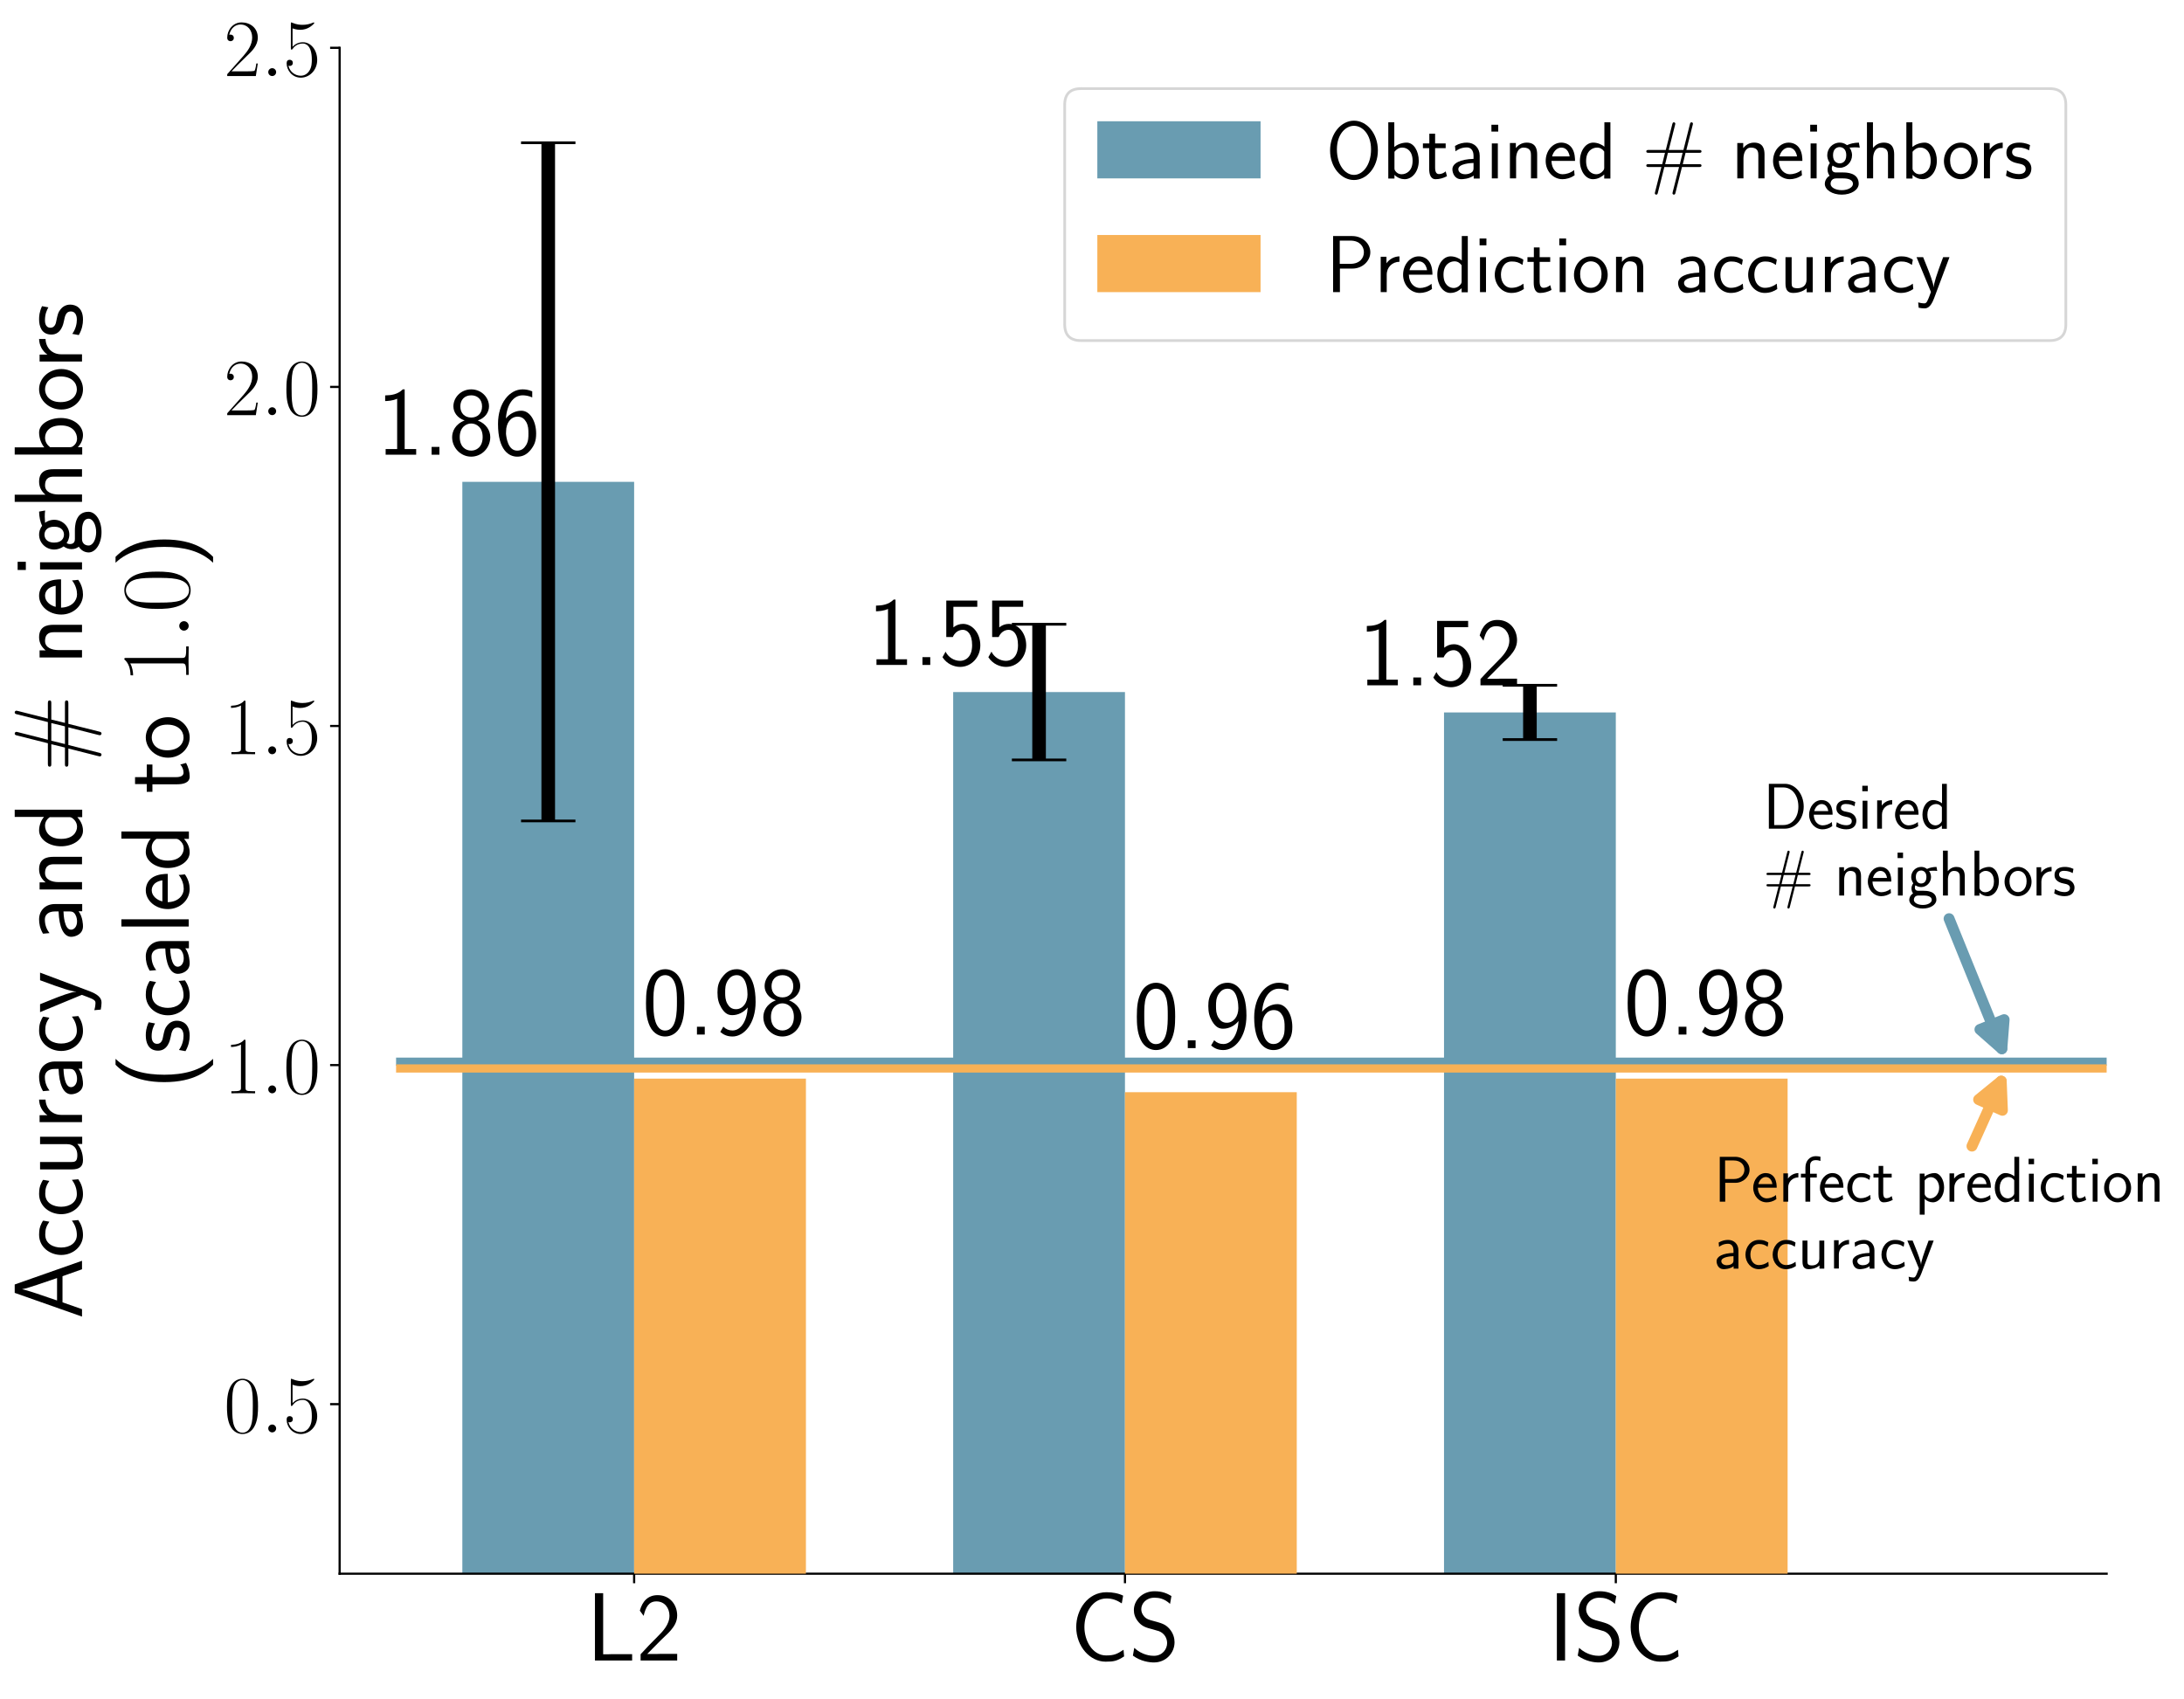 <?xml version="1.0" encoding="utf-8" standalone="no"?>
<!DOCTYPE svg PUBLIC "-//W3C//DTD SVG 1.1//EN"
  "http://www.w3.org/Graphics/SVG/1.1/DTD/svg11.dtd">
<!-- Created with matplotlib (https://matplotlib.org/) -->
<svg height="624.6pt" version="1.1" viewBox="0 0 802.8 624.6" width="802.8pt" xmlns="http://www.w3.org/2000/svg" xmlns:xlink="http://www.w3.org/1999/xlink">
 <defs>
  <style type="text/css">
*{stroke-linecap:butt;stroke-linejoin:round;}
  </style>
 </defs>
 <g id="figure_1">
  <g id="patch_1">
   <path d="M 0 624.6 
L 802.8 624.6 
L 802.8 0 
L 0 0 
z
" style="fill:#ffffff;"/>
  </g>
  <g id="axes_1">
   <g id="patch_2">
    <path d="M 124.843 578.518 
L 774.367 578.518 
L 774.367 17.578 
L 124.843 17.578 
z
" style="fill:#ffffff;"/>
   </g>
   <g id="LineCollection_1">
    <path clip-path="url(#p1be5a76f2a)" d="M 145.591 390.291 
L 774.367 390.291 
" style="fill:none;stroke:#699cb1;stroke-width:3;"/>
   </g>
   <g id="patch_3">
    <path clip-path="url(#p1be5a76f2a)" d="M 169.948 640.844 
L 233.097 640.844 
L 233.097 177.134 
L 169.948 177.134 
z
" style="fill:#699cb1;"/>
   </g>
   <g id="patch_4">
    <path clip-path="url(#p1be5a76f2a)" d="M 350.372 640.844 
L 413.52 640.844 
L 413.52 254.419 
L 350.372 254.419 
z
" style="fill:#699cb1;"/>
   </g>
   <g id="patch_5">
    <path clip-path="url(#p1be5a76f2a)" d="M 530.795 640.844 
L 593.944 640.844 
L 593.944 261.898 
L 530.795 261.898 
z
" style="fill:#699cb1;"/>
   </g>
   <g id="matplotlib.axis_1">
    <g id="xtick_1">
     <g id="line2d_1">
      <defs>
       <path d="M 0 0 
L 0 3.5 
" id="md8c2d20d09" style="stroke:#000000;stroke-width:0.8;"/>
      </defs>
      <g>
       <use style="stroke:#000000;stroke-width:0.8;" x="233.097" xlink:href="#md8c2d20d09" y="578.518"/>
      </g>
     </g>
     <g id="text_1">
      <!-- L2 -->
      <defs>
       <path d="M 26.094 6.5 
C 24.906 6.5 23.703 6.391 22.5 6.391 
L 17.203 6.391 
L 17.203 69 
L 8.797 69 
L 8.797 0 
L 46.906 0 
L 46.906 6.5 
z
" id="CMSS17-76"/>
       <path d="M 25.797 21.141 
C 28.594 24.031 32.797 27.516 35.703 31 
C 38.5 34.391 42.203 39.172 42.203 46.141 
C 42.203 57.109 34.797 67 22.203 67 
C 12.297 67 6.594 60.797 3.906 51.125 
L 7.797 45.75 
C 10 54.812 13.094 60.594 20.906 60.594 
C 29.5 60.594 34.297 53.609 34.297 45.938 
C 34.297 36.781 27.297 29.703 22 24.422 
C 16.094 18.547 10.297 12.578 4.703 6.391 
L 4.703 0 
L 42.203 0 
L 42.203 6.797 
L 25.203 6.797 
C 24 6.797 22.797 6.688 21.594 6.688 
L 11.594 6.688 
L 11.594 6.797 
z
" id="CMSS17-50"/>
      </defs>
      <g transform="translate(215.541 610.424)scale(0.36 -0.36)">
       <use transform="scale(0.996)" xlink:href="#CMSS17-76"/>
       <use transform="translate(50.687 0)scale(0.996)" xlink:href="#CMSS17-50"/>
      </g>
     </g>
    </g>
    <g id="xtick_2">
     <g id="line2d_2">
      <g>
       <use style="stroke:#000000;stroke-width:0.8;" x="413.52" xlink:href="#md8c2d20d09" y="578.518"/>
      </g>
     </g>
     <g id="text_2">
      <!-- CS -->
      <defs>
       <path d="M 54.703 11.016 
C 48 6.5 44.906 5.188 36.797 5.188 
C 22.797 5.188 14.594 20.375 14.594 34.234 
C 14.594 49.016 23 63.594 37.203 63.594 
C 43.594 63.594 47.797 61.781 52.906 58.562 
L 54.297 66.484 
C 49.5 68.891 43.406 70 37.297 70 
C 18.094 70 6.203 52.234 6.203 34.234 
C 6.203 14.438 20.297 -1.203 36.297 -1.203 
C 44.906 -1.203 47.906 -0.5 55.297 4.188 
z
" id="CMSS17-67"/>
       <path d="M 43.703 66.094 
C 39.297 68.688 34.5 71 26.406 71 
C 13.5 71 5.203 61.469 5.203 51.703 
C 5.203 47.875 6.297 43.547 10.203 39.125 
C 14.094 34.688 18.5 33.484 24.094 32.078 
C 26.406 31.469 30.297 30.359 31 30.062 
C 36.594 27.844 39.297 22.719 39.297 17.875 
C 39.297 11.531 34.406 4.797 25.703 4.797 
C 22.703 4.797 13.906 5.297 5.594 12.953 
L 4.203 5 
C 12.406 -1 21.297 -2 25.797 -2 
C 38.094 -2 46.906 7.719 46.906 18.781 
C 46.906 22.812 45.703 27.953 41.5 32.688 
C 37.406 37.203 33.797 38.219 25.594 40.438 
C 20.906 41.641 17.906 42.453 15.406 45.562 
C 13.703 47.781 12.797 49.891 12.797 52.609 
C 12.797 58.25 17.594 64.391 26.406 64.391 
C 30.797 64.391 36.5 63.484 42.297 58.047 
z
" id="CMSS17-83"/>
      </defs>
      <g transform="translate(393.377 610.424)scale(0.36 -0.36)">
       <use transform="scale(0.996)" xlink:href="#CMSS17-67"/>
       <use transform="translate(59.856 0)scale(0.996)" xlink:href="#CMSS17-83"/>
      </g>
     </g>
    </g>
    <g id="xtick_3">
     <g id="line2d_3">
      <g>
       <use style="stroke:#000000;stroke-width:0.8;" x="593.944" xlink:href="#md8c2d20d09" y="578.518"/>
      </g>
     </g>
     <g id="text_3">
      <!-- ISC -->
      <defs>
       <path d="M 17.094 69 
L 8.703 69 
L 8.703 0 
L 17.094 0 
z
" id="CMSS17-73"/>
      </defs>
      <g transform="translate(569.16 610.424)scale(0.36 -0.36)">
       <use transform="scale(0.996)" xlink:href="#CMSS17-73"/>
       <use transform="translate(25.784 0)scale(0.996)" xlink:href="#CMSS17-83"/>
       <use transform="translate(77.832 0)scale(0.996)" xlink:href="#CMSS17-67"/>
      </g>
     </g>
    </g>
   </g>
   <g id="matplotlib.axis_2">
    <g id="ytick_1">
     <g id="line2d_4">
      <defs>
       <path d="M 0 0 
L -3.5 0 
" id="mb2c52880b8" style="stroke:#000000;stroke-width:0.8;"/>
      </defs>
      <g>
       <use style="stroke:#000000;stroke-width:0.8;" x="124.843" xlink:href="#mb2c52880b8" y="516.191"/>
      </g>
     </g>
     <g id="text_4">
      <!-- $0.5$ -->
      <defs>
       <path d="M 42 31.844 
C 42 37.969 41.906 48.422 37.703 56.453 
C 34 63.484 28.094 66 22.906 66 
C 18.094 66 12 63.781 8.203 56.562 
C 4.203 49.016 3.797 39.672 3.797 31.844 
C 3.797 26.109 3.906 17.375 7 9.734 
C 11.297 -0.609 19 -2 22.906 -2 
C 27.5 -2 34.5 -0.109 38.594 9.438 
C 41.594 16.375 42 24.5 42 31.844 
z
M 22.906 -0.406 
C 16.5 -0.406 12.703 5.125 11.297 12.75 
C 10.203 18.688 10.203 27.328 10.203 32.953 
C 10.203 40.688 10.203 47.109 11.5 53.234 
C 13.406 61.781 19 64.391 22.906 64.391 
C 27 64.391 32.297 61.672 34.203 53.438 
C 35.5 47.719 35.594 40.984 35.594 32.953 
C 35.594 26.422 35.594 18.375 34.406 12.453 
C 32.297 1.5 26.406 -0.406 22.906 -0.406 
z
" id="CMR17-48"/>
       <path d="M 18.406 4.797 
C 18.406 7.688 16 9.688 13.594 9.688 
C 10.703 9.688 8.703 7.297 8.703 4.891 
C 8.703 2 11.094 0 13.5 0 
C 16.406 0 18.406 2.391 18.406 4.797 
z
" id="CMMI12-58"/>
       <path d="M 11.406 58.594 
C 12.406 58.188 16.5 56.891 20.703 56.891 
C 30 56.891 35.094 61.891 38 64.688 
C 38 65.484 38 66 37.406 66 
C 37.297 66 37.094 66 36.297 65.594 
C 32.797 64.094 28.703 63 23.703 63 
C 20.703 63 16.203 63.359 11.297 65.484 
C 10.203 66 10 66 9.906 66 
C 9.406 66 9.297 65.891 9.297 63.906 
L 9.297 34.859 
C 9.297 33.016 9.297 32.5 10.297 32.5 
C 10.797 32.5 11 32.703 11.5 33.422 
C 14.703 38.047 19.094 40 24.094 40 
C 27.594 40 35.094 37.734 35.094 20.203 
C 35.094 16.984 35.094 11.188 32.094 6.594 
C 29.594 2.484 25.703 0.391 21.406 0.391 
C 14.797 0.391 8.094 4.984 6.297 12.688 
C 6.703 12.594 7.5 12.391 7.906 12.391 
C 9.203 12.391 11.703 13.094 11.703 16.188 
C 11.703 18.891 9.797 20 7.906 20 
C 5.594 20 4.094 18.594 4.094 15.797 
C 4.094 7.094 11 -2 21.594 -2 
C 31.906 -2 41.703 6.891 41.703 19.797 
C 41.703 32.094 33.906 41.594 24.203 41.594 
C 19.094 41.594 14.797 39.688 11.406 36 
z
" id="CMR17-53"/>
      </defs>
      <g transform="translate(82.299 526.569)scale(0.3 -0.3)">
       <use transform="scale(0.996)" xlink:href="#CMR17-48"/>
       <use transform="translate(45.69 0)scale(0.996)" xlink:href="#CMMI12-58"/>
       <use transform="translate(72.788 0)scale(0.996)" xlink:href="#CMR17-53"/>
      </g>
     </g>
    </g>
    <g id="ytick_2">
     <g id="line2d_5">
      <g>
       <use style="stroke:#000000;stroke-width:0.8;" x="124.843" xlink:href="#mb2c52880b8" y="391.538"/>
      </g>
     </g>
     <g id="text_5">
      <!-- $1.0$ -->
      <defs>
       <path d="M 26.594 63.797 
C 26.594 65.891 26.5 66 25.094 66 
C 21.203 61.359 15.297 59.891 9.703 59.688 
C 9.406 59.688 8.906 59.688 8.797 59.5 
C 8.703 59.297 8.703 59.094 8.703 57 
C 11.797 57 17 57.594 21 59.984 
L 21 7.297 
C 21 3.797 20.797 2.594 12.203 2.594 
L 9.203 2.594 
L 9.203 0 
C 14 0.094 19 0.188 23.797 0.188 
C 28.594 0.188 33.594 0.094 38.406 0 
L 38.406 2.594 
L 35.406 2.594 
C 26.797 2.594 26.594 3.688 26.594 7.297 
z
" id="CMR17-49"/>
      </defs>
      <g transform="translate(82.299 401.915)scale(0.3 -0.3)">
       <use transform="scale(0.996)" xlink:href="#CMR17-49"/>
       <use transform="translate(45.69 0)scale(0.996)" xlink:href="#CMMI12-58"/>
       <use transform="translate(72.788 0)scale(0.996)" xlink:href="#CMR17-48"/>
      </g>
     </g>
    </g>
    <g id="ytick_3">
     <g id="line2d_6">
      <g>
       <use style="stroke:#000000;stroke-width:0.8;" x="124.843" xlink:href="#mb2c52880b8" y="266.884"/>
      </g>
     </g>
     <g id="text_6">
      <!-- $1.5$ -->
      <g transform="translate(82.299 277.262)scale(0.3 -0.3)">
       <use transform="scale(0.996)" xlink:href="#CMR17-49"/>
       <use transform="translate(45.69 0)scale(0.996)" xlink:href="#CMMI12-58"/>
       <use transform="translate(72.788 0)scale(0.996)" xlink:href="#CMR17-53"/>
      </g>
     </g>
    </g>
    <g id="ytick_4">
     <g id="line2d_7">
      <g>
       <use style="stroke:#000000;stroke-width:0.8;" x="124.843" xlink:href="#mb2c52880b8" y="142.231"/>
      </g>
     </g>
     <g id="text_7">
      <!-- $2.0$ -->
      <defs>
       <path d="M 41.703 15.469 
L 39.906 15.469 
C 38.906 8.391 38.094 7.188 37.703 6.594 
C 37.203 5.797 30 5.797 28.594 5.797 
L 9.406 5.797 
C 13 9.688 20 16.766 28.5 24.938 
C 34.594 30.719 41.703 37.5 41.703 47.391 
C 41.703 59.188 32.297 66 21.797 66 
C 10.797 66 4.094 56.297 4.094 47.297 
C 4.094 43.391 7 42.891 8.203 42.891 
C 9.203 42.891 12.203 43.484 12.203 46.984 
C 12.203 50.094 9.594 51 8.203 51 
C 7.594 51 7 50.891 6.594 50.688 
C 8.5 59.188 14.297 63.391 20.406 63.391 
C 29.094 63.391 34.797 56.5 34.797 47.391 
C 34.797 38.703 29.703 31.219 24 24.734 
L 4.094 2.297 
L 4.094 0 
L 39.297 0 
z
" id="CMR17-50"/>
      </defs>
      <g transform="translate(82.299 152.609)scale(0.3 -0.3)">
       <use transform="scale(0.996)" xlink:href="#CMR17-50"/>
       <use transform="translate(45.69 0)scale(0.996)" xlink:href="#CMMI12-58"/>
       <use transform="translate(72.788 0)scale(0.996)" xlink:href="#CMR17-48"/>
      </g>
     </g>
    </g>
    <g id="ytick_5">
     <g id="line2d_8">
      <g>
       <use style="stroke:#000000;stroke-width:0.8;" x="124.843" xlink:href="#mb2c52880b8" y="17.578"/>
      </g>
     </g>
     <g id="text_8">
      <!-- $2.5$ -->
      <g transform="translate(82.299 27.955)scale(0.3 -0.3)">
       <use transform="scale(0.996)" xlink:href="#CMR17-50"/>
       <use transform="translate(45.69 0)scale(0.996)" xlink:href="#CMMI12-58"/>
       <use transform="translate(72.788 0)scale(0.996)" xlink:href="#CMR17-53"/>
      </g>
     </g>
    </g>
    <g id="text_9">
     <!-- Accuracy and \# neighbors  -->
     <defs>
      <path d="M 35.5 69 
L 26.906 69 
L 2.594 0 
L 10.203 0 
L 17.203 20 
L 44 20 
L 51.094 0 
L 59.797 0 
z
M 42.094 25.594 
L 19.094 25.594 
C 23.906 39.531 29.906 56.844 30.594 61.312 
L 30.703 61.312 
C 31.406 57.234 33.406 51.266 35.094 46.188 
z
" id="CMSS17-65"/>
      <path d="M 38.5 39.688 
C 38.5 40.391 33.906 42.391 32.703 42.797 
C 29.406 44 25.203 44 24.094 44 
C 11.094 44 3.297 32.688 3.297 21.297 
C 3.297 9.297 12 -1 23.703 -1 
C 30.406 -1 35.203 1.188 39.094 3.797 
L 38.5 10.391 
C 34.203 7.094 29.203 5.297 23.797 5.297 
C 16 5.297 10.906 12.094 10.906 21.391 
C 10.906 28.594 14.203 37.688 24.203 37.688 
C 29.703 37.688 32.797 36.594 37.406 33.484 
z
" id="CMSS17-99"/>
      <path d="M 40.906 43 
L 33.297 43 
L 33.297 15.25 
C 33.297 7.812 27.906 4.797 22.203 4.797 
C 15.594 4.797 15 7 15 11.125 
L 15 43 
L 7.406 43 
L 7.406 10.625 
C 7.406 2.797 10.094 -1 17 -1 
C 20.406 -1 28.094 -0.203 33.5 4.797 
L 33.5 -0.203 
L 40.906 -0.203 
z
" id="CMSS17-117"/>
      <path d="M 14.906 21.391 
C 14.906 30.844 21.797 37.172 30.594 37.375 
L 30.594 44 
C 24.203 43.891 18.203 40.688 14.594 35.469 
L 14.594 43.484 
L 7.5 43.484 
L 7.5 0 
L 14.906 0 
z
" id="CMSS17-114"/>
      <path d="M 37.594 27.953 
C 37.594 37.484 30.906 44 21.906 44 
C 17.5 44 12.703 43.188 7.203 39.984 
L 7.797 33.328 
C 10.297 35.156 14.594 38.094 21.797 38.094 
C 26.906 38.094 30 34.141 30 27.844 
L 30 24 
C 14 23.5 4 18.891 4 11.109 
C 4 7.062 6.5 -1 14.797 -1 
C 16.297 -1 24.406 -0.812 30.203 3.5 
L 30.203 -0.203 
L 37.594 -0.203 
z
M 30 12.875 
C 30 11.109 30 8.734 27 6.969 
C 24.406 5.297 21.094 5.094 19.703 5.094 
C 14.703 5.094 11.297 7.859 11.297 11.297 
C 11.297 18.203 26.906 18.891 30 19 
z
" id="CMSS17-97"/>
      <path d="M 41.797 43 
L 34 43 
C 25.5 20.203 22.594 10.953 22.406 5.984 
L 22.297 5.984 
C 22 10.859 17.594 22.797 14.094 31.344 
L 9.406 43 
L 1.297 43 
L 19 0.219 
C 17.906 -2.766 16.297 -7.25 15.797 -8.234 
C 13.594 -13.812 12.094 -13.812 10.5 -13.812 
C 10.094 -13.812 6.906 -13.703 3.297 -12.609 
L 3.906 -19.203 
C 6.406 -19.703 8.906 -20 10.703 -20 
C 13.203 -20 18.203 -20 22.797 -7.734 
z
" id="CMSS17-121"/>
      <path d="M 40.906 29.344 
C 40.906 35.672 39.406 44 28.094 44 
C 21.703 44 17.5 40.688 14.703 37.281 
L 14.703 43.484 
L 7.406 43.484 
L 7.406 0 
L 15 0 
L 15 24.312 
C 15 30.656 17.406 37.891 24.203 37.891 
C 33 37.891 33.297 31.953 33.297 28.531 
L 33.297 0 
L 40.906 0 
z
" id="CMSS17-110"/>
      <path d="M 40.797 69 
L 33.406 69 
L 33.406 38.984 
C 30.297 41.594 25.203 44 19.594 44 
C 10.5 44 3.297 34.047 3.297 21.484 
C 3.297 8.938 10.406 -1 19.297 -1 
C 26.203 -1 30.797 2.688 33.203 4.797 
L 33.203 -0.203 
L 40.797 -0.203 
z
M 33.203 13.297 
C 33.203 11.875 33.203 10.359 30.094 7.625 
C 28.094 5.906 25.703 5.094 23.406 5.094 
C 18 5.094 10.906 9.141 10.906 21.391 
C 10.906 34.141 18.906 37.891 24.406 37.891 
C 28.094 37.891 31.094 36.062 33.203 33.031 
z
" id="CMSS17-100"/>
      <path d="M 49.094 14 
L 69.703 14 
C 71.406 14 73.094 14 73.094 15.797 
C 73.094 17.5 71.594 17.5 70.094 17.5 
L 50.094 17.5 
L 53.5 31.484 
L 70.094 31.484 
C 71.594 31.484 73.094 31.484 73.094 33.188 
C 73.094 35 71.406 35 69.703 35 
L 54.5 35 
L 62.203 65.391 
C 62.5 66.391 62.594 66.891 62.594 67.188 
C 62.594 68.188 61.797 69 60.797 69 
C 59.406 69 59.094 67.594 58.906 66.797 
L 50.906 35 
L 32.797 35 
L 40.5 65.391 
C 40.797 66.391 40.906 66.891 40.906 67.188 
C 40.906 68.188 40.094 69 39.094 69 
C 37.703 69 37.406 67.594 37.203 66.797 
L 29.203 35 
L 8.594 35 
C 6.906 35 5.203 35 5.203 33.188 
C 5.203 31.484 6.703 31.484 8.203 31.484 
L 28.203 31.484 
L 24.797 17.5 
L 8.203 17.5 
C 6.703 17.5 5.203 17.5 5.203 15.797 
C 5.203 14 6.906 14 8.594 14 
L 23.797 14 
L 16.094 -16.391 
C 15.797 -17.406 15.703 -17.906 15.703 -18.203 
C 15.703 -19.203 16.5 -20 17.5 -20 
C 18.906 -20 19.203 -18.609 19.406 -17.812 
L 27.406 14 
L 45.5 14 
L 37.797 -16.391 
C 37.5 -17.406 37.406 -17.906 37.406 -18.203 
C 37.406 -19.203 38.203 -20 39.203 -20 
C 40.594 -20 40.906 -18.609 41.094 -17.812 
z
M 28.406 17.5 
L 31.797 31.484 
L 49.906 31.484 
L 46.5 17.5 
z
" id="CMSS17-35"/>
      <path d="M 39.094 21.484 
C 39.094 24.797 38.906 31.266 35.703 36.672 
C 32.203 42.391 26.5 44 22.203 44 
C 11.797 44 3 34.125 3 21.297 
C 3 9.047 12.094 -1 23.594 -1 
C 28.094 -1 33.594 0.297 38.594 3.891 
C 38.594 4.297 38.406 6.469 38.297 6.578 
C 38.297 6.766 38 9.828 38 10.234 
C 33.203 6.375 27.703 5.094 23.703 5.094 
C 17.297 5.094 10.406 10.422 10.094 21.484 
z
M 10.906 27 
C 12.203 32.594 16.594 37.891 22.203 37.891 
C 23.703 37.891 30.703 37.688 32.5 27 
z
" id="CMSS17-101"/>
      <path d="M 15.297 66 
L 6.906 66 
L 6.906 57.594 
L 15.297 57.594 
z
M 14.797 43 
L 7.406 43 
L 7.406 0 
L 14.797 0 
z
" id="CMSS17-105"/>
      <path d="M 44.5 44 
C 38.797 43.891 33.906 42.797 29.906 40.891 
C 26.594 43.484 23.203 44 20.906 44 
C 12.203 44 5.594 36.812 5.594 28.5 
C 5.594 23.141 8.594 19.094 8.797 18.891 
C 7 16.391 6 13.688 6 10.688 
C 6 7.188 7.406 4.688 8.5 3.297 
C 3.297 0.094 2.594 -4.812 2.594 -6.703 
C 2.594 -14 11.703 -20 23.406 -20 
C 35.203 -20 44.297 -14 44.297 -6.609 
C 44.297 7.188 29 7.297 24.797 7.297 
L 16.703 7.297 
C 15.203 7.297 11.203 7.297 11.203 12.391 
C 11.203 14.391 12.094 15.688 12.203 15.797 
C 13.703 14.688 16.797 13 20.906 13 
C 29.203 13 36.094 19.984 36.094 28.5 
C 36.094 33.25 33.906 36.703 33 37.891 
L 33.297 37.891 
C 33.594 37.891 37.797 38.188 39.297 38.188 
C 42.5 38.188 42.797 38.094 45.594 37.797 
z
M 20.906 18.5 
C 17.5 18.5 12.703 20.578 12.703 28.5 
C 12.703 37.109 18.203 38.484 20.797 38.484 
C 24.203 38.484 29 36.406 29 28.5 
C 29 19.875 23.5 18.5 20.906 18.5 
z
M 24.703 0 
C 27.094 0 37.203 0 37.203 -6.812 
C 37.203 -11.109 31 -14.5 23.5 -14.5 
C 15.906 -14.5 9.703 -11.203 9.703 -6.703 
C 9.703 -6.203 9.703 0 16.594 0 
z
" id="CMSS17-103"/>
      <path d="M 40.906 29.344 
C 40.906 35.672 39.406 44 28.094 44 
C 21.797 44 17.703 40.891 14.797 37.484 
L 14.797 69 
L 7.406 69 
L 7.406 0 
L 15 0 
L 15 24.312 
C 15 30.656 17.406 37.891 24.203 37.891 
C 33 37.891 33.297 31.953 33.297 28.531 
L 33.297 0 
L 40.906 0 
z
" id="CMSS17-104"/>
      <path d="M 14.906 69 
L 7.5 69 
L 7.5 -0.203 
L 15.094 -0.203 
L 15.094 4.297 
C 18.906 0.594 23.5 -1 27.594 -1 
C 37.203 -1 45 8.734 45 21.594 
C 45 33.328 39 44 30.094 44 
C 23.797 44 18.203 41.391 14.906 38.688 
z
M 15.094 32.734 
C 17.297 35.562 20.406 37.891 24.797 37.891 
C 30.703 37.891 37.406 33.531 37.406 21.594 
C 37.406 8.844 29.406 5.094 23.906 5.094 
C 21.906 5.094 19.797 5.594 17.797 7.312 
C 15.094 9.75 15.094 11.266 15.094 12.688 
z
" id="CMSS17-98"/>
      <path d="M 44.203 21.188 
C 44.203 33.984 34.703 44 23.5 44 
C 12 44 2.703 33.688 2.703 21.188 
C 2.703 8.5 12.297 -1 23.406 -1 
C 34.797 -1 44.203 8.797 44.203 21.188 
z
M 23.5 5.297 
C 16.406 5.297 10.297 11.094 10.297 21.984 
C 10.297 33.594 17.406 37.891 23.406 37.891 
C 29.906 37.891 36.594 33.188 36.594 21.984 
C 36.594 10.688 30.094 5.297 23.5 5.297 
z
" id="CMSS17-111"/>
      <path d="M 32.203 40.984 
C 26.297 43.797 21.703 44 18.703 44 
C 11.594 44 3.094 41.484 3.094 31.391 
C 3.094 21.297 14.094 19.094 17.094 18.484 
C 21.703 17.594 26.797 16.594 26.797 11.594 
C 26.797 5.297 19.594 5.297 18.297 5.297 
C 14.297 5.297 8.797 6.391 3.797 9.984 
L 2.594 3.297 
C 8.297 0 13.797 -1 18.406 -1 
C 30.703 -1 33.797 6.5 33.797 12.188 
C 33.797 17.094 31 20.391 29.094 21.891 
C 25.797 24.484 24.594 24.797 16.406 26.484 
C 15 26.688 10.094 27.797 10.094 32.297 
C 10.094 37.984 16.406 37.984 17.797 37.984 
C 24.297 37.984 28.297 35.984 31 34.484 
z
" id="CMSS17-115"/>
     </defs>
     <g transform="translate(30.146 484.925)rotate(-90)scale(0.36 -0.36)">
      <use transform="scale(0.996)" xlink:href="#CMSS17-65"/>
      <use transform="translate(62.218 0)scale(0.996)" xlink:href="#CMSS17-99"/>
      <use transform="translate(103.857 0)scale(0.996)" xlink:href="#CMSS17-99"/>
      <use transform="translate(145.495 0)scale(0.996)" xlink:href="#CMSS17-117"/>
      <use transform="translate(193.7 0)scale(0.996)" xlink:href="#CMSS17-114"/>
      <use transform="translate(225.61 0)scale(0.996)" xlink:href="#CMSS17-97"/>
      <use transform="translate(270.532 0)scale(0.996)" xlink:href="#CMSS17-99"/>
      <use transform="translate(312.171 0)scale(0.996)" xlink:href="#CMSS17-121"/>
      <use transform="translate(386.4 0)scale(0.996)" xlink:href="#CMSS17-97"/>
      <use transform="translate(431.322 0)scale(0.996)" xlink:href="#CMSS17-110"/>
      <use transform="translate(479.527 0)scale(0.996)" xlink:href="#CMSS17-100"/>
      <use transform="translate(558.961 0)scale(0.996)" xlink:href="#CMSS17-35"/>
      <use transform="translate(668.263 0)scale(0.996)" xlink:href="#CMSS17-110"/>
      <use transform="translate(716.468 0)scale(0.996)" xlink:href="#CMSS17-101"/>
      <use transform="translate(758.107 0)scale(0.996)" xlink:href="#CMSS17-105"/>
      <use transform="translate(780.287 0)scale(0.996)" xlink:href="#CMSS17-103"/>
      <use transform="translate(827.131 0)scale(0.996)" xlink:href="#CMSS17-104"/>
      <use transform="translate(875.336 0)scale(0.996)" xlink:href="#CMSS17-98"/>
      <use transform="translate(926.143 0)scale(0.996)" xlink:href="#CMSS17-111"/>
      <use transform="translate(970.385 0)scale(0.996)" xlink:href="#CMSS17-114"/>
      <use transform="translate(1002.294 0)scale(0.996)" xlink:href="#CMSS17-115"/>
     </g>
     <!--  (scaled to $1.0$) -->
     <defs>
      <path d="M 25.203 75 
C 19.797 69.484 7.406 56.672 7.406 25.047 
C 7.406 -6.688 19.797 -19.406 25.203 -25 
L 31.297 -25 
C 19 -12.203 15 5.719 15 24.938 
C 15 44.062 18.797 62.078 31.297 75 
z
" id="CMSS17-40"/>
      <path d="M 14.797 69 
L 7.406 69 
L 7.406 0 
L 14.797 0 
z
" id="CMSS17-108"/>
      <path d="M 16.703 37.188 
L 29.703 37.188 
L 29.703 43 
L 16.703 43 
L 16.703 55 
L 9.594 55 
L 9.594 43 
L 1.703 43 
L 1.703 37.188 
L 9.406 37.188 
L 9.406 11.734 
C 9.406 6 10.703 -1 17.297 -1 
C 22.297 -1 26.906 0.391 31.297 2.688 
L 29.703 8.609 
C 27.297 6.5 24.406 5.297 21.297 5.297 
C 16.906 5.297 16.703 10.922 16.703 13.438 
z
" id="CMSS17-116"/>
      <path d="M 11.297 -25 
C 16.703 -19.5 29.094 -6.688 29.094 24.938 
C 29.094 56.672 16.703 69.375 11.297 75 
L 5.203 75 
C 17.5 62.172 21.5 44.266 21.5 25.047 
C 21.5 5.922 17.703 -12.094 5.203 -25 
z
" id="CMSS17-41"/>
     </defs>
     <g transform="translate(69.363 400.464)rotate(-90)scale(0.36 -0.36)">
      <use transform="scale(0.996)" xlink:href="#CMSS17-40"/>
      <use transform="translate(36.434 0)scale(0.996)" xlink:href="#CMSS17-115"/>
      <use transform="translate(72.347 0)scale(0.996)" xlink:href="#CMSS17-99"/>
      <use transform="translate(113.986 0)scale(0.996)" xlink:href="#CMSS17-97"/>
      <use transform="translate(158.908 0)scale(0.996)" xlink:href="#CMSS17-108"/>
      <use transform="translate(181.089 0)scale(0.996)" xlink:href="#CMSS17-101"/>
      <use transform="translate(222.728 0)scale(0.996)" xlink:href="#CMSS17-100"/>
      <use transform="translate(302.162 0)scale(0.996)" xlink:href="#CMSS17-116"/>
      <use transform="translate(335.993 0)scale(0.996)" xlink:href="#CMSS17-111"/>
      <use transform="translate(414.066 0)scale(0.996)" xlink:href="#CMR17-49"/>
      <use transform="translate(459.757 0)scale(0.996)" xlink:href="#CMMI12-58"/>
      <use transform="translate(486.854 0)scale(0.996)" xlink:href="#CMR17-48"/>
      <use transform="translate(532.544 0)scale(0.996)" xlink:href="#CMSS17-41"/>
     </g>
    </g>
   </g>
   <g id="LineCollection_2">
    <path clip-path="url(#p1be5a76f2a)" d="M 201.523 301.787 
L 201.523 52.481 
" style="fill:none;stroke:#000000;stroke-width:5;"/>
    <path clip-path="url(#p1be5a76f2a)" d="M 381.946 279.35 
L 381.946 229.488 
" style="fill:none;stroke:#000000;stroke-width:5;"/>
    <path clip-path="url(#p1be5a76f2a)" d="M 562.37 271.871 
L 562.37 251.926 
" style="fill:none;stroke:#000000;stroke-width:5;"/>
   </g>
   <g id="LineCollection_3">
    <path clip-path="url(#p1be5a76f2a)" d="M 145.591 392.784 
L 774.367 392.784 
" style="fill:none;stroke:#f8b156;stroke-width:3;"/>
   </g>
   <g id="line2d_9">
    <defs>
     <path d="M 10 0 
L -10 -0 
" id="ma6cedcb037" style="stroke:#000000;"/>
    </defs>
    <g clip-path="url(#p1be5a76f2a)">
     <use style="stroke:#000000;" x="201.523" xlink:href="#ma6cedcb037" y="301.787"/>
     <use style="stroke:#000000;" x="381.946" xlink:href="#ma6cedcb037" y="279.35"/>
     <use style="stroke:#000000;" x="562.37" xlink:href="#ma6cedcb037" y="271.871"/>
    </g>
   </g>
   <g id="line2d_10">
    <g clip-path="url(#p1be5a76f2a)">
     <use style="stroke:#000000;" x="201.523" xlink:href="#ma6cedcb037" y="52.481"/>
     <use style="stroke:#000000;" x="381.946" xlink:href="#ma6cedcb037" y="229.488"/>
     <use style="stroke:#000000;" x="562.37" xlink:href="#ma6cedcb037" y="251.926"/>
    </g>
   </g>
   <g id="patch_6">
    <path d="M 124.843 578.518 
L 124.843 17.578 
" style="fill:none;stroke:#000000;stroke-linecap:square;stroke-linejoin:miter;stroke-width:0.8;"/>
   </g>
   <g id="patch_7">
    <path d="M 124.843 578.518 
L 774.367 578.518 
" style="fill:none;stroke:#000000;stroke-linecap:square;stroke-linejoin:miter;stroke-width:0.8;"/>
   </g>
   <g id="patch_8">
    <path clip-path="url(#p1be5a76f2a)" d="M 233.097 640.844 
L 296.245 640.844 
L 296.245 396.524 
L 233.097 396.524 
z
" style="fill:#f8b156;"/>
   </g>
   <g id="patch_9">
    <path clip-path="url(#p1be5a76f2a)" d="M 413.52 640.844 
L 476.668 640.844 
L 476.668 401.51 
L 413.52 401.51 
z
" style="fill:#f8b156;"/>
   </g>
   <g id="patch_10">
    <path clip-path="url(#p1be5a76f2a)" d="M 593.944 640.844 
L 657.092 640.844 
L 657.092 396.524 
L 593.944 396.524 
z
" style="fill:#f8b156;"/>
   </g>
   <g id="patch_11">
    <path d="M 716.442 337.715 
Q 726.986 363.698 735.848 385.538 
" style="fill:none;stroke:#699cb1;stroke-linecap:round;stroke-width:4;"/>
    <path d="M 736.686 374.837 
L 735.848 385.538 
L 727.79 378.447 
L 736.686 374.837 
z
" style="fill:#699cb1;stroke:#699cb1;stroke-linecap:round;stroke-width:4;"/>
   </g>
   <g id="text_10">
    <!-- Desired  -->
    <defs>
     <path d="M 8.906 69 
L 8.906 0 
L 33.5 0 
C 49.906 0 62.5 15.328 62.5 33.891 
C 62.5 53.062 49.906 69 33.5 69 
z
M 17.094 5.594 
L 17.094 63.391 
L 31.297 63.391 
C 44.703 63.391 54.297 51.172 54.297 33.891 
C 54.297 17.312 44.797 5.594 31.297 5.594 
z
" id="CMSS17-68"/>
    </defs>
    <g transform="translate(648.071 304.635)scale(0.24 -0.24)">
     <use transform="scale(0.996)" xlink:href="#CMSS17-68"/>
     <use transform="translate(67.543 0)scale(0.996)" xlink:href="#CMSS17-101"/>
     <use transform="translate(109.182 0)scale(0.996)" xlink:href="#CMSS17-115"/>
     <use transform="translate(145.095 0)scale(0.996)" xlink:href="#CMSS17-105"/>
     <use transform="translate(167.276 0)scale(0.996)" xlink:href="#CMSS17-114"/>
     <use transform="translate(199.186 0)scale(0.996)" xlink:href="#CMSS17-101"/>
     <use transform="translate(240.825 0)scale(0.996)" xlink:href="#CMSS17-100"/>
    </g>
    <!--  \# neighbors -->
    <g transform="translate(648.071 329.211)scale(0.24 -0.24)">
     <use transform="scale(0.996)" xlink:href="#CMSS17-35"/>
     <use transform="translate(109.302 0)scale(0.996)" xlink:href="#CMSS17-110"/>
     <use transform="translate(157.507 0)scale(0.996)" xlink:href="#CMSS17-101"/>
     <use transform="translate(199.146 0)scale(0.996)" xlink:href="#CMSS17-105"/>
     <use transform="translate(221.326 0)scale(0.996)" xlink:href="#CMSS17-103"/>
     <use transform="translate(268.17 0)scale(0.996)" xlink:href="#CMSS17-104"/>
     <use transform="translate(316.375 0)scale(0.996)" xlink:href="#CMSS17-98"/>
     <use transform="translate(367.182 0)scale(0.996)" xlink:href="#CMSS17-111"/>
     <use transform="translate(411.423 0)scale(0.996)" xlink:href="#CMSS17-114"/>
     <use transform="translate(443.333 0)scale(0.996)" xlink:href="#CMSS17-115"/>
    </g>
   </g>
   <g id="patch_12">
    <path d="M 724.861 421.326 
Q 731.162 407.343 735.625 397.437 
" style="fill:none;stroke:#f8b156;stroke-linecap:round;stroke-width:4;"/>
    <path d="M 727.305 404.218 
L 735.625 397.437 
L 736.057 408.161 
L 727.305 404.218 
z
" style="fill:#f8b156;stroke:#f8b156;stroke-linecap:round;stroke-width:4;"/>
   </g>
   <g id="text_11">
    <!-- Perfect prediction  -->
    <defs>
     <path d="M 32.906 29 
C 44.906 29 54.703 38.234 54.703 49.047 
C 54.703 59.656 45.297 69 32.297 69 
L 8.906 69 
L 8.906 0 
L 17.297 0 
L 17.297 29 
z
M 30.094 63.391 
C 41.703 63.391 46.797 56.219 46.797 49.047 
C 46.797 42.359 42.094 34.797 30.094 34.797 
L 17.094 34.797 
L 17.094 63.391 
z
" id="CMSS17-80"/>
     <path d="M 16.797 37.188 
L 26.906 37.188 
L 26.906 43 
L 16.594 43 
L 16.594 55.672 
C 16.594 62.703 22 63.891 25.094 63.891 
C 26.094 63.891 28.906 63.891 32.5 62.609 
L 32.5 69.188 
C 30.203 69.688 27.406 70 25.203 70 
C 15.906 70 9.406 62.406 9.406 52.594 
L 9.406 43 
L 2.5 43 
L 2.5 37.188 
L 9.406 37.188 
L 9.406 0 
L 16.797 0 
z
" id="CMSS17-102"/>
     <path d="M 15.094 4.297 
C 18.406 1.094 22.906 -1 27.703 -1 
C 37 -1 45 8.641 45 21.594 
C 45 33.547 39 44 30.406 44 
C 25.406 44 19.406 42.188 14.906 38.594 
L 14.906 43.188 
L 7.5 43.188 
L 7.5 -20 
L 15.094 -20 
z
M 15.094 32.625 
C 15.906 33.844 19.297 37.688 24.797 37.688 
C 31.797 37.688 37.406 30.406 37.406 21.594 
C 37.406 11.578 30.594 5.094 23.906 5.094 
C 21.906 5.094 19.797 5.594 17.797 7.312 
C 15.094 9.75 15.094 11.266 15.094 12.688 
z
" id="CMSS17-112"/>
    </defs>
    <g transform="translate(630.028 441.754)scale(0.24 -0.24)">
     <use transform="scale(0.996)" xlink:href="#CMSS17-80"/>
     <use transform="translate(57.133 0)scale(0.996)" xlink:href="#CMSS17-101"/>
     <use transform="translate(98.772 0)scale(0.996)" xlink:href="#CMSS17-114"/>
     <use transform="translate(130.682 0)scale(0.996)" xlink:href="#CMSS17-102"/>
     <use transform="translate(159.308 0)scale(0.996)" xlink:href="#CMSS17-101"/>
     <use transform="translate(200.947 0)scale(0.996)" xlink:href="#CMSS17-99"/>
     <use transform="translate(242.586 0)scale(0.996)" xlink:href="#CMSS17-116"/>
     <use transform="translate(307.647 0)scale(0.996)" xlink:href="#CMSS17-112"/>
     <use transform="translate(353.249 0)scale(0.996)" xlink:href="#CMSS17-114"/>
     <use transform="translate(385.159 0)scale(0.996)" xlink:href="#CMSS17-101"/>
     <use transform="translate(426.798 0)scale(0.996)" xlink:href="#CMSS17-100"/>
     <use transform="translate(475.003 0)scale(0.996)" xlink:href="#CMSS17-105"/>
     <use transform="translate(497.183 0)scale(0.996)" xlink:href="#CMSS17-99"/>
     <use transform="translate(538.822 0)scale(0.996)" xlink:href="#CMSS17-116"/>
     <use transform="translate(572.654 0)scale(0.996)" xlink:href="#CMSS17-105"/>
     <use transform="translate(594.835 0)scale(0.996)" xlink:href="#CMSS17-111"/>
     <use transform="translate(641.678 0)scale(0.996)" xlink:href="#CMSS17-110"/>
    </g>
    <!--  accuracy -->
    <g transform="translate(630.028 466.33)scale(0.24 -0.24)">
     <use transform="scale(0.996)" xlink:href="#CMSS17-97"/>
     <use transform="translate(44.922 0)scale(0.996)" xlink:href="#CMSS17-99"/>
     <use transform="translate(86.561 0)scale(0.996)" xlink:href="#CMSS17-99"/>
     <use transform="translate(128.2 0)scale(0.996)" xlink:href="#CMSS17-117"/>
     <use transform="translate(176.405 0)scale(0.996)" xlink:href="#CMSS17-114"/>
     <use transform="translate(208.314 0)scale(0.996)" xlink:href="#CMSS17-97"/>
     <use transform="translate(253.236 0)scale(0.996)" xlink:href="#CMSS17-99"/>
     <use transform="translate(294.875 0)scale(0.996)" xlink:href="#CMSS17-121"/>
    </g>
   </g>
   <g id="text_12">
    <!-- 1.86 -->
    <defs>
     <path d="M 28.406 67 
L 26.5 67 
C 21.094 61.703 14.797 60.969 8.406 60.797 
L 8.406 55 
C 11.297 55.094 16 55.297 20.703 57.391 
L 20.703 5.797 
L 8.906 5.797 
L 8.906 0 
L 40.203 0 
L 40.203 5.797 
L 28.406 5.797 
z
" id="CMSS17-49"/>
     <path d="M 17 8 
L 9 8 
L 9 0 
L 17 0 
z
" id="CMSS17-46"/>
     <path d="M 30.203 35.094 
C 37.797 37.594 41.703 43.641 41.703 49.594 
C 41.703 58.969 33.703 67 23.5 67 
C 12.906 67 5.203 58.672 5.203 49.594 
C 5.203 43.734 9 37.688 16.703 35.094 
C 6.906 31.297 3.906 23.688 3.906 18 
C 3.906 7 12.797 -2 23.406 -2 
C 34.406 -2 43 7.188 43 18 
C 43 24.594 39.094 31.594 30.203 35.094 
z
M 23.5 38.094 
C 16.797 38.094 12.297 42.625 12.297 49.484 
C 12.297 56.453 16.797 60.891 23.5 60.891 
C 29.703 60.891 34.594 56.859 34.594 49.484 
C 34.594 42.234 29.797 38.094 23.5 38.094 
z
M 23.5 4.188 
C 17.797 4.188 11.703 8.094 11.703 18.094 
C 11.703 28.391 18.5 32 23.406 32 
C 28.797 32 35.203 28.188 35.203 18.094 
C 35.203 7.688 28.594 4.188 23.5 4.188 
z
" id="CMSS17-56"/>
     <path d="M 39 64.984 
C 34.797 66.688 31.797 67 29 67 
C 16 67 3.906 53.25 3.906 31.609 
C 3.906 4.188 15.406 -2 23.594 -2 
C 28.094 -2 32.594 -0.609 36.906 4.391 
C 41.297 9.672 43 14.062 43 21.75 
C 43 34.109 36.906 45.094 27.797 45.094 
C 21.203 45.094 15.5 41.594 12 37.203 
C 13 51.406 19.594 60.891 29.094 60.891 
C 31.703 60.891 35.094 60.484 39 58.75 
z
M 12.094 21.438 
C 12.094 22.234 12.094 22.734 12.203 24.234 
C 12.203 32.016 16.703 39 24 39 
C 28.703 39 31.094 36.5 32.906 33.406 
C 35 29.516 35.094 25.828 35.094 21.75 
C 35.094 17.859 35.094 13.969 32.797 9.969 
C 30.906 6.891 28.406 4.188 23.594 4.188 
C 14.094 4.188 12.5 17.453 12.094 21.438 
z
" id="CMSS17-54"/>
    </defs>
    <g transform="translate(138.563 167.158)scale(0.36 -0.36)">
     <use transform="scale(0.996)" xlink:href="#CMSS17-49"/>
     <use transform="translate(46.844 0)scale(0.996)" xlink:href="#CMSS17-46"/>
     <use transform="translate(72.868 0)scale(0.996)" xlink:href="#CMSS17-56"/>
     <use transform="translate(119.711 0)scale(0.996)" xlink:href="#CMSS17-54"/>
    </g>
   </g>
   <g id="text_13">
    <!-- 1.55 -->
    <defs>
     <path d="M 14.594 59.594 
L 39.094 59.594 
L 39.094 66 
L 7.297 66 
L 7.297 28.594 
L 14 28.594 
C 15.797 32.859 19.5 36 24.297 36 
C 28.797 36 33.797 31.938 33.797 20.297 
C 33.797 7.844 26.703 4.188 21.5 4.188 
C 15.094 4.188 9.203 8.141 6.594 13.609 
L 3.406 7.938 
C 8 0.797 15.5 -2 21.5 -2 
C 33.094 -2 42.203 7.938 42.203 20.094 
C 42.203 32.547 34.094 42.094 24.406 42.094 
C 20.906 42.094 17.5 40.891 14.594 38.5 
z
" id="CMSS17-53"/>
    </defs>
    <g transform="translate(318.986 244.443)scale(0.36 -0.36)">
     <use transform="scale(0.996)" xlink:href="#CMSS17-49"/>
     <use transform="translate(46.844 0)scale(0.996)" xlink:href="#CMSS17-46"/>
     <use transform="translate(72.868 0)scale(0.996)" xlink:href="#CMSS17-53"/>
     <use transform="translate(119.711 0)scale(0.996)" xlink:href="#CMSS17-53"/>
    </g>
   </g>
   <g id="text_14">
    <!-- 1.52 -->
    <g transform="translate(499.41 251.922)scale(0.36 -0.36)">
     <use transform="scale(0.996)" xlink:href="#CMSS17-49"/>
     <use transform="translate(46.844 0)scale(0.996)" xlink:href="#CMSS17-46"/>
     <use transform="translate(72.868 0)scale(0.996)" xlink:href="#CMSS17-53"/>
     <use transform="translate(119.711 0)scale(0.996)" xlink:href="#CMSS17-50"/>
    </g>
   </g>
   <g id="text_15">
    <!-- 0.98 -->
    <defs>
     <path d="M 43.094 32.391 
C 43.094 38.109 43 48.75 38.906 56.984 
C 34.797 64.891 28.203 67 23.5 67 
C 16.703 67 10.906 62.984 7.906 56.578 
C 4.703 49.859 3.797 42.938 3.797 32.391 
C 3.797 25.172 4.094 16.344 7.703 8.609 
C 11.797 0.094 18.703 -2 23.406 -2 
C 29.594 -2 35.594 1.297 39 8.203 
C 42.5 15.438 43.094 23.359 43.094 32.391 
z
M 23.406 4.094 
C 15.797 4.094 13.5 12.828 12.797 15.734 
C 11.594 20.75 11.406 25.562 11.406 33.5 
C 11.406 39.719 11.406 46.75 13.297 52.266 
C 15.594 58.688 19.594 60.891 23.406 60.891 
C 30.797 60.891 33.203 53.469 34 50.859 
C 35.5 45.547 35.5 39.312 35.5 33.5 
C 35.5 24.156 35.5 4.094 23.406 4.094 
z
" id="CMSS17-48"/>
     <path d="M 6.797 2.688 
C 9.594 0.297 13.203 -2 19.297 -2 
C 31.406 -2 43 11.531 43 33.375 
C 43 62.297 30.5 67 23.797 67 
C 17.094 67 12.797 63.984 9.094 59.203 
C 4.703 53.719 3.906 48.828 3.906 43.141 
C 3.906 36.359 5.094 32.172 7.906 27.391 
C 11.703 21.188 15.203 19.891 19.094 19.891 
C 25 19.891 30.906 22.797 34.906 27.781 
C 34.203 14.188 28.094 4.188 19.297 4.188 
C 15.703 4.188 12.797 5.312 9.906 8.062 
z
M 34.594 43.344 
C 34.703 42.641 34.703 41.344 34.703 40.953 
C 34.703 32.578 29.906 26 22.906 26 
C 18.297 26 15.906 28.391 14.094 31.484 
C 11.906 35.359 11.797 39.156 11.797 43.141 
C 11.797 47.031 11.797 51.312 14.594 55.609 
C 16.703 58.703 19.297 60.891 23.797 60.891 
C 33 60.891 34.5 47.438 34.594 43.344 
z
" id="CMSS17-57"/>
    </defs>
    <g transform="translate(236.097 380.315)scale(0.36 -0.36)">
     <use transform="scale(0.996)" xlink:href="#CMSS17-48"/>
     <use transform="translate(46.844 0)scale(0.996)" xlink:href="#CMSS17-46"/>
     <use transform="translate(72.868 0)scale(0.996)" xlink:href="#CMSS17-57"/>
     <use transform="translate(119.711 0)scale(0.996)" xlink:href="#CMSS17-56"/>
    </g>
   </g>
   <g id="text_16">
    <!-- 0.96 -->
    <g transform="translate(416.52 385.301)scale(0.36 -0.36)">
     <use transform="scale(0.996)" xlink:href="#CMSS17-48"/>
     <use transform="translate(46.844 0)scale(0.996)" xlink:href="#CMSS17-46"/>
     <use transform="translate(72.868 0)scale(0.996)" xlink:href="#CMSS17-57"/>
     <use transform="translate(119.711 0)scale(0.996)" xlink:href="#CMSS17-54"/>
    </g>
   </g>
   <g id="text_17">
    <!-- 0.98 -->
    <g transform="translate(596.944 380.315)scale(0.36 -0.36)">
     <use transform="scale(0.996)" xlink:href="#CMSS17-48"/>
     <use transform="translate(46.844 0)scale(0.996)" xlink:href="#CMSS17-46"/>
     <use transform="translate(72.868 0)scale(0.996)" xlink:href="#CMSS17-57"/>
     <use transform="translate(119.711 0)scale(0.996)" xlink:href="#CMSS17-56"/>
    </g>
   </g>
   <g id="legend_1">
    <g id="patch_13">
     <path d="M 397.361 125.205 
L 753.367 125.205 
Q 759.367 125.205 759.367 119.205 
L 759.367 38.578 
Q 759.367 32.578 753.367 32.578 
L 397.361 32.578 
Q 391.361 32.578 391.361 38.578 
L 391.361 119.205 
Q 391.361 125.205 397.361 125.205 
z
" style="fill:#ffffff;opacity:0.8;stroke:#cccccc;stroke-linejoin:miter;"/>
    </g>
    <g id="patch_14">
     <path d="M 403.361 65.578 
L 463.361 65.578 
L 463.361 44.578 
L 403.361 44.578 
z
" style="fill:#699cb1;"/>
    </g>
    <g id="text_18">
     <!-- Obtained \# neighbors -->
     <defs>
      <path d="M 64 34.391 
C 64 55.328 50.297 71 34.594 71 
C 18.906 71 5.203 55.234 5.203 34.391 
C 5.203 13.359 19.094 -2 34.594 -2 
C 50.094 -2 64 13.359 64 34.391 
z
M 34.594 4.297 
C 23.594 4.297 13.594 16.672 13.594 35.703 
C 13.594 54.219 24.203 64.688 34.594 64.688 
C 45 64.688 55.594 54.219 55.594 35.703 
C 55.594 16.578 45.5 4.297 34.594 4.297 
z
" id="CMSS17-79"/>
     </defs>
     <g transform="translate(487.361 65.578)scale(0.3 -0.3)">
      <use transform="scale(0.996)" xlink:href="#CMSS17-79"/>
      <use transform="translate(69.024 0)scale(0.996)" xlink:href="#CMSS17-98"/>
      <use transform="translate(117.229 0)scale(0.996)" xlink:href="#CMSS17-116"/>
      <use transform="translate(151.061 0)scale(0.996)" xlink:href="#CMSS17-97"/>
      <use transform="translate(195.983 0)scale(0.996)" xlink:href="#CMSS17-105"/>
      <use transform="translate(218.163 0)scale(0.996)" xlink:href="#CMSS17-110"/>
      <use transform="translate(266.368 0)scale(0.996)" xlink:href="#CMSS17-101"/>
      <use transform="translate(308.007 0)scale(0.996)" xlink:href="#CMSS17-100"/>
      <use transform="translate(387.441 0)scale(0.996)" xlink:href="#CMSS17-35"/>
      <use transform="translate(496.743 0)scale(0.996)" xlink:href="#CMSS17-110"/>
      <use transform="translate(544.948 0)scale(0.996)" xlink:href="#CMSS17-101"/>
      <use transform="translate(586.587 0)scale(0.996)" xlink:href="#CMSS17-105"/>
      <use transform="translate(608.768 0)scale(0.996)" xlink:href="#CMSS17-103"/>
      <use transform="translate(655.611 0)scale(0.996)" xlink:href="#CMSS17-104"/>
      <use transform="translate(703.816 0)scale(0.996)" xlink:href="#CMSS17-98"/>
      <use transform="translate(754.624 0)scale(0.996)" xlink:href="#CMSS17-111"/>
      <use transform="translate(798.865 0)scale(0.996)" xlink:href="#CMSS17-114"/>
      <use transform="translate(830.774 0)scale(0.996)" xlink:href="#CMSS17-115"/>
     </g>
    </g>
    <g id="patch_15">
     <path d="M 403.361 107.391 
L 463.361 107.391 
L 463.361 86.391 
L 403.361 86.391 
z
" style="fill:#f8b156;"/>
    </g>
    <g id="text_19">
     <!-- Prediction accuracy -->
     <g transform="translate(487.361 107.391)scale(0.3 -0.3)">
      <use transform="scale(0.996)" xlink:href="#CMSS17-80"/>
      <use transform="translate(59.736 0)scale(0.996)" xlink:href="#CMSS17-114"/>
      <use transform="translate(91.645 0)scale(0.996)" xlink:href="#CMSS17-101"/>
      <use transform="translate(133.284 0)scale(0.996)" xlink:href="#CMSS17-100"/>
      <use transform="translate(181.489 0)scale(0.996)" xlink:href="#CMSS17-105"/>
      <use transform="translate(203.67 0)scale(0.996)" xlink:href="#CMSS17-99"/>
      <use transform="translate(245.309 0)scale(0.996)" xlink:href="#CMSS17-116"/>
      <use transform="translate(279.14 0)scale(0.996)" xlink:href="#CMSS17-105"/>
      <use transform="translate(301.321 0)scale(0.996)" xlink:href="#CMSS17-111"/>
      <use transform="translate(348.165 0)scale(0.996)" xlink:href="#CMSS17-110"/>
      <use transform="translate(427.599 0)scale(0.996)" xlink:href="#CMSS17-97"/>
      <use transform="translate(472.521 0)scale(0.996)" xlink:href="#CMSS17-99"/>
      <use transform="translate(514.159 0)scale(0.996)" xlink:href="#CMSS17-99"/>
      <use transform="translate(555.798 0)scale(0.996)" xlink:href="#CMSS17-117"/>
      <use transform="translate(604.003 0)scale(0.996)" xlink:href="#CMSS17-114"/>
      <use transform="translate(635.913 0)scale(0.996)" xlink:href="#CMSS17-97"/>
      <use transform="translate(680.835 0)scale(0.996)" xlink:href="#CMSS17-99"/>
      <use transform="translate(722.474 0)scale(0.996)" xlink:href="#CMSS17-121"/>
     </g>
    </g>
   </g>
  </g>
 </g>
 <defs>
  <clipPath id="p1be5a76f2a">
   <rect height="560.94" width="649.525" x="124.843" y="17.578"/>
  </clipPath>
 </defs>
</svg>
